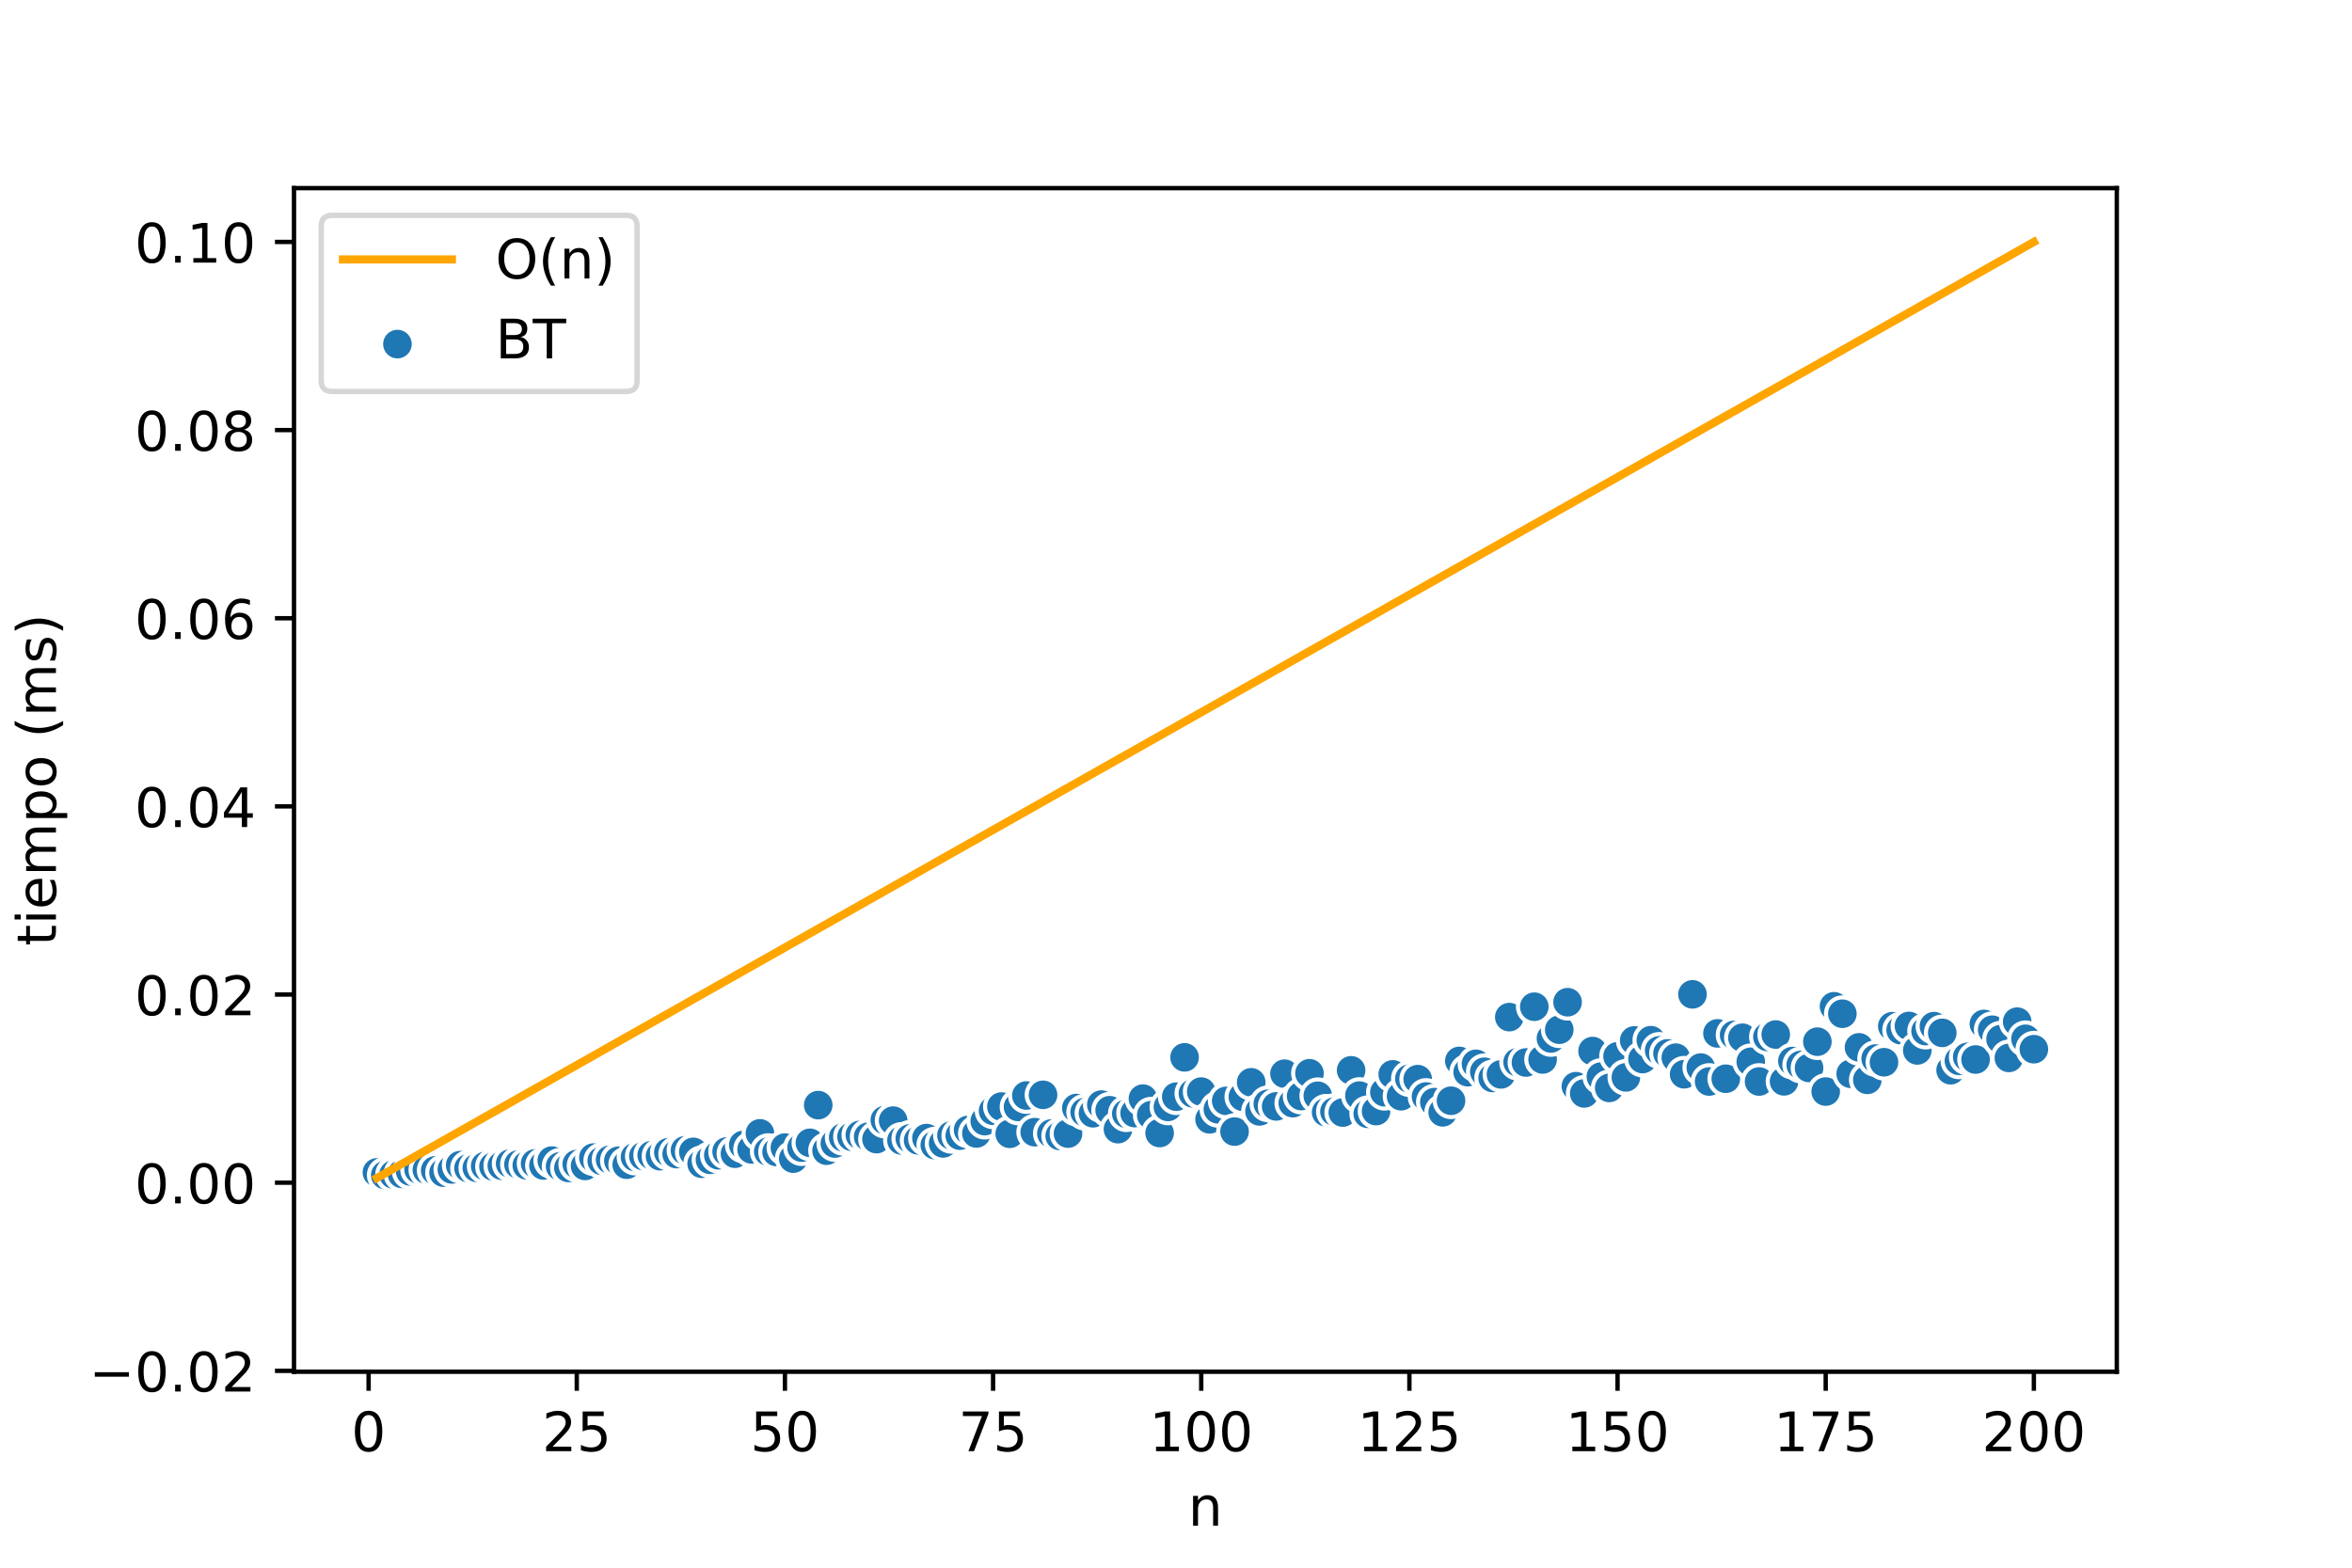 <?xml version="1.0" encoding="utf-8" standalone="no"?>
<!DOCTYPE svg PUBLIC "-//W3C//DTD SVG 1.1//EN"
  "http://www.w3.org/Graphics/SVG/1.1/DTD/svg11.dtd">
<!-- Created with matplotlib (https://matplotlib.org/) -->
<svg height="288pt" version="1.1" viewBox="0 0 432 288" width="432pt" xmlns="http://www.w3.org/2000/svg" xmlns:xlink="http://www.w3.org/1999/xlink">
 <defs>
  <style type="text/css">
*{stroke-linecap:butt;stroke-linejoin:round;white-space:pre;}
  </style>
 </defs>
 <g id="figure_1">
  <g id="patch_1">
   <path d="M 0 288 
L 432 288 
L 432 0 
L 0 0 
z
" style="fill:#ffffff;"/>
  </g>
  <g id="axes_1">
   <g id="patch_2">
    <path d="M 54 252 
L 388.8 252 
L 388.8 34.56 
L 54 34.56 
z
" style="fill:#ffffff;"/>
   </g>
   <g id="PathCollection_1">
    <defs>
     <path d="M 0 3 
C 0.796 3 1.559 2.684 2.121 2.121 
C 2.684 1.559 3 0.796 3 0 
C 3 -0.796 2.684 -1.559 2.121 -2.121 
C 1.559 -2.684 0.796 -3 0 -3 
C -0.796 -3 -1.559 -2.684 -2.121 -2.121 
C -2.684 -1.559 -3 -0.796 -3 0 
C -3 0.796 -2.684 1.559 -2.121 2.121 
C -1.559 2.684 -0.796 3 0 3 
z
" id="m4c3df1ba11" style="stroke:#ffffff;stroke-width:0.75;"/>
    </defs>
    <g clip-path="url(#p6b0cc44fc8)">
     <use style="fill:#1f77b4;stroke:#ffffff;stroke-width:0.75;" x="69.233" xlink:href="#m4c3df1ba11" y="215.382"/>
     <use style="fill:#1f77b4;stroke:#ffffff;stroke-width:0.75;" x="70.763" xlink:href="#m4c3df1ba11" y="215.887"/>
     <use style="fill:#1f77b4;stroke:#ffffff;stroke-width:0.75;" x="72.292" xlink:href="#m4c3df1ba11" y="215.775"/>
     <use style="fill:#1f77b4;stroke:#ffffff;stroke-width:0.75;" x="73.821" xlink:href="#m4c3df1ba11" y="215.662"/>
     <use style="fill:#1f77b4;stroke:#ffffff;stroke-width:0.75;" x="75.351" xlink:href="#m4c3df1ba11" y="215.21"/>
     <use style="fill:#1f77b4;stroke:#ffffff;stroke-width:0.75;" x="76.88" xlink:href="#m4c3df1ba11" y="214.834"/>
     <use style="fill:#1f77b4;stroke:#ffffff;stroke-width:0.75;" x="78.409" xlink:href="#m4c3df1ba11" y="214.909"/>
     <use style="fill:#1f77b4;stroke:#ffffff;stroke-width:0.75;" x="79.938" xlink:href="#m4c3df1ba11" y="215.009"/>
     <use style="fill:#1f77b4;stroke:#ffffff;stroke-width:0.75;" x="81.468" xlink:href="#m4c3df1ba11" y="215.432"/>
     <use style="fill:#1f77b4;stroke:#ffffff;stroke-width:0.75;" x="82.997" xlink:href="#m4c3df1ba11" y="214.836"/>
     <use style="fill:#1f77b4;stroke:#ffffff;stroke-width:0.75;" x="84.526" xlink:href="#m4c3df1ba11" y="214.052"/>
     <use style="fill:#1f77b4;stroke:#ffffff;stroke-width:0.75;" x="86.056" xlink:href="#m4c3df1ba11" y="214.613"/>
     <use style="fill:#1f77b4;stroke:#ffffff;stroke-width:0.75;" x="87.585" xlink:href="#m4c3df1ba11" y="214.548"/>
     <use style="fill:#1f77b4;stroke:#ffffff;stroke-width:0.75;" x="89.114" xlink:href="#m4c3df1ba11" y="214.202"/>
     <use style="fill:#1f77b4;stroke:#ffffff;stroke-width:0.75;" x="90.644" xlink:href="#m4c3df1ba11" y="214.311"/>
     <use style="fill:#1f77b4;stroke:#ffffff;stroke-width:0.75;" x="92.173" xlink:href="#m4c3df1ba11" y="214.152"/>
     <use style="fill:#1f77b4;stroke:#ffffff;stroke-width:0.75;" x="93.702" xlink:href="#m4c3df1ba11" y="213.754"/>
     <use style="fill:#1f77b4;stroke:#ffffff;stroke-width:0.75;" x="95.232" xlink:href="#m4c3df1ba11" y="213.912"/>
     <use style="fill:#1f77b4;stroke:#ffffff;stroke-width:0.75;" x="96.761" xlink:href="#m4c3df1ba11" y="214.088"/>
     <use style="fill:#1f77b4;stroke:#ffffff;stroke-width:0.75;" x="98.29" xlink:href="#m4c3df1ba11" y="213.732"/>
     <use style="fill:#1f77b4;stroke:#ffffff;stroke-width:0.75;" x="99.82" xlink:href="#m4c3df1ba11" y="214.109"/>
     <use style="fill:#1f77b4;stroke:#ffffff;stroke-width:0.75;" x="101.349" xlink:href="#m4c3df1ba11" y="213.215"/>
     <use style="fill:#1f77b4;stroke:#ffffff;stroke-width:0.75;" x="102.878" xlink:href="#m4c3df1ba11" y="214.259"/>
     <use style="fill:#1f77b4;stroke:#ffffff;stroke-width:0.75;" x="104.407" xlink:href="#m4c3df1ba11" y="214.565"/>
     <use style="fill:#1f77b4;stroke:#ffffff;stroke-width:0.75;" x="105.937" xlink:href="#m4c3df1ba11" y="213.848"/>
     <use style="fill:#1f77b4;stroke:#ffffff;stroke-width:0.75;" x="107.466" xlink:href="#m4c3df1ba11" y="214.193"/>
     <use style="fill:#1f77b4;stroke:#ffffff;stroke-width:0.75;" x="108.995" xlink:href="#m4c3df1ba11" y="212.664"/>
     <use style="fill:#1f77b4;stroke:#ffffff;stroke-width:0.75;" x="110.525" xlink:href="#m4c3df1ba11" y="213.26"/>
     <use style="fill:#1f77b4;stroke:#ffffff;stroke-width:0.75;" x="112.054" xlink:href="#m4c3df1ba11" y="213.037"/>
     <use style="fill:#1f77b4;stroke:#ffffff;stroke-width:0.75;" x="113.583" xlink:href="#m4c3df1ba11" y="213.243"/>
     <use style="fill:#1f77b4;stroke:#ffffff;stroke-width:0.75;" x="115.113" xlink:href="#m4c3df1ba11" y="213.967"/>
     <use style="fill:#1f77b4;stroke:#ffffff;stroke-width:0.75;" x="116.642" xlink:href="#m4c3df1ba11" y="212.567"/>
     <use style="fill:#1f77b4;stroke:#ffffff;stroke-width:0.75;" x="118.171" xlink:href="#m4c3df1ba11" y="212.389"/>
     <use style="fill:#1f77b4;stroke:#ffffff;stroke-width:0.75;" x="119.701" xlink:href="#m4c3df1ba11" y="212.202"/>
     <use style="fill:#1f77b4;stroke:#ffffff;stroke-width:0.75;" x="121.23" xlink:href="#m4c3df1ba11" y="212.408"/>
     <use style="fill:#1f77b4;stroke:#ffffff;stroke-width:0.75;" x="122.759" xlink:href="#m4c3df1ba11" y="211.684"/>
     <use style="fill:#1f77b4;stroke:#ffffff;stroke-width:0.75;" x="124.289" xlink:href="#m4c3df1ba11" y="212.019"/>
     <use style="fill:#1f77b4;stroke:#ffffff;stroke-width:0.75;" x="125.818" xlink:href="#m4c3df1ba11" y="211.331"/>
     <use style="fill:#1f77b4;stroke:#ffffff;stroke-width:0.75;" x="127.347" xlink:href="#m4c3df1ba11" y="211.613"/>
     <use style="fill:#1f77b4;stroke:#ffffff;stroke-width:0.75;" x="128.877" xlink:href="#m4c3df1ba11" y="213.794"/>
     <use style="fill:#1f77b4;stroke:#ffffff;stroke-width:0.75;" x="130.406" xlink:href="#m4c3df1ba11" y="213.063"/>
     <use style="fill:#1f77b4;stroke:#ffffff;stroke-width:0.75;" x="131.935" xlink:href="#m4c3df1ba11" y="212.233"/>
     <use style="fill:#1f77b4;stroke:#ffffff;stroke-width:0.75;" x="133.464" xlink:href="#m4c3df1ba11" y="211.539"/>
     <use style="fill:#1f77b4;stroke:#ffffff;stroke-width:0.75;" x="134.994" xlink:href="#m4c3df1ba11" y="211.95"/>
     <use style="fill:#1f77b4;stroke:#ffffff;stroke-width:0.75;" x="136.523" xlink:href="#m4c3df1ba11" y="210.336"/>
     <use style="fill:#1f77b4;stroke:#ffffff;stroke-width:0.75;" x="138.052" xlink:href="#m4c3df1ba11" y="211.16"/>
     <use style="fill:#1f77b4;stroke:#ffffff;stroke-width:0.75;" x="139.582" xlink:href="#m4c3df1ba11" y="208.207"/>
     <use style="fill:#1f77b4;stroke:#ffffff;stroke-width:0.75;" x="141.111" xlink:href="#m4c3df1ba11" y="211.561"/>
     <use style="fill:#1f77b4;stroke:#ffffff;stroke-width:0.75;" x="142.64" xlink:href="#m4c3df1ba11" y="211.637"/>
     <use style="fill:#1f77b4;stroke:#ffffff;stroke-width:0.75;" x="144.17" xlink:href="#m4c3df1ba11" y="210.825"/>
     <use style="fill:#1f77b4;stroke:#ffffff;stroke-width:0.75;" x="145.699" xlink:href="#m4c3df1ba11" y="212.852"/>
     <use style="fill:#1f77b4;stroke:#ffffff;stroke-width:0.75;" x="147.228" xlink:href="#m4c3df1ba11" y="210.83"/>
     <use style="fill:#1f77b4;stroke:#ffffff;stroke-width:0.75;" x="148.758" xlink:href="#m4c3df1ba11" y="209.947"/>
     <use style="fill:#1f77b4;stroke:#ffffff;stroke-width:0.75;" x="150.287" xlink:href="#m4c3df1ba11" y="203.02"/>
     <use style="fill:#1f77b4;stroke:#ffffff;stroke-width:0.75;" x="151.816" xlink:href="#m4c3df1ba11" y="211.39"/>
     <use style="fill:#1f77b4;stroke:#ffffff;stroke-width:0.75;" x="153.346" xlink:href="#m4c3df1ba11" y="210.077"/>
     <use style="fill:#1f77b4;stroke:#ffffff;stroke-width:0.75;" x="154.875" xlink:href="#m4c3df1ba11" y="208.938"/>
     <use style="fill:#1f77b4;stroke:#ffffff;stroke-width:0.75;" x="156.404" xlink:href="#m4c3df1ba11" y="208.824"/>
     <use style="fill:#1f77b4;stroke:#ffffff;stroke-width:0.75;" x="157.933" xlink:href="#m4c3df1ba11" y="208.499"/>
     <use style="fill:#1f77b4;stroke:#ffffff;stroke-width:0.75;" x="159.463" xlink:href="#m4c3df1ba11" y="208.825"/>
     <use style="fill:#1f77b4;stroke:#ffffff;stroke-width:0.75;" x="160.992" xlink:href="#m4c3df1ba11" y="209.268"/>
     <use style="fill:#1f77b4;stroke:#ffffff;stroke-width:0.75;" x="162.521" xlink:href="#m4c3df1ba11" y="205.768"/>
     <use style="fill:#1f77b4;stroke:#ffffff;stroke-width:0.75;" x="164.051" xlink:href="#m4c3df1ba11" y="205.872"/>
     <use style="fill:#1f77b4;stroke:#ffffff;stroke-width:0.75;" x="165.58" xlink:href="#m4c3df1ba11" y="209.513"/>
     <use style="fill:#1f77b4;stroke:#ffffff;stroke-width:0.75;" x="167.109" xlink:href="#m4c3df1ba11" y="209.143"/>
     <use style="fill:#1f77b4;stroke:#ffffff;stroke-width:0.75;" x="168.639" xlink:href="#m4c3df1ba11" y="209.494"/>
     <use style="fill:#1f77b4;stroke:#ffffff;stroke-width:0.75;" x="170.168" xlink:href="#m4c3df1ba11" y="209.078"/>
     <use style="fill:#1f77b4;stroke:#ffffff;stroke-width:0.75;" x="171.697" xlink:href="#m4c3df1ba11" y="210.367"/>
     <use style="fill:#1f77b4;stroke:#ffffff;stroke-width:0.75;" x="173.227" xlink:href="#m4c3df1ba11" y="210.054"/>
     <use style="fill:#1f77b4;stroke:#ffffff;stroke-width:0.75;" x="174.756" xlink:href="#m4c3df1ba11" y="208.575"/>
     <use style="fill:#1f77b4;stroke:#ffffff;stroke-width:0.75;" x="176.285" xlink:href="#m4c3df1ba11" y="208.633"/>
     <use style="fill:#1f77b4;stroke:#ffffff;stroke-width:0.75;" x="177.815" xlink:href="#m4c3df1ba11" y="207.576"/>
     <use style="fill:#1f77b4;stroke:#ffffff;stroke-width:0.75;" x="179.344" xlink:href="#m4c3df1ba11" y="208.231"/>
     <use style="fill:#1f77b4;stroke:#ffffff;stroke-width:0.75;" x="180.873" xlink:href="#m4c3df1ba11" y="205.963"/>
     <use style="fill:#1f77b4;stroke:#ffffff;stroke-width:0.75;" x="182.402" xlink:href="#m4c3df1ba11" y="204.064"/>
     <use style="fill:#1f77b4;stroke:#ffffff;stroke-width:0.75;" x="183.932" xlink:href="#m4c3df1ba11" y="203.286"/>
     <use style="fill:#1f77b4;stroke:#ffffff;stroke-width:0.75;" x="185.461" xlink:href="#m4c3df1ba11" y="208.288"/>
     <use style="fill:#1f77b4;stroke:#ffffff;stroke-width:0.75;" x="186.99" xlink:href="#m4c3df1ba11" y="203.35"/>
     <use style="fill:#1f77b4;stroke:#ffffff;stroke-width:0.75;" x="188.52" xlink:href="#m4c3df1ba11" y="201.257"/>
     <use style="fill:#1f77b4;stroke:#ffffff;stroke-width:0.75;" x="190.049" xlink:href="#m4c3df1ba11" y="207.99"/>
     <use style="fill:#1f77b4;stroke:#ffffff;stroke-width:0.75;" x="191.578" xlink:href="#m4c3df1ba11" y="201.133"/>
     <use style="fill:#1f77b4;stroke:#ffffff;stroke-width:0.75;" x="193.108" xlink:href="#m4c3df1ba11" y="208.236"/>
     <use style="fill:#1f77b4;stroke:#ffffff;stroke-width:0.75;" x="194.637" xlink:href="#m4c3df1ba11" y="208.682"/>
     <use style="fill:#1f77b4;stroke:#ffffff;stroke-width:0.75;" x="196.166" xlink:href="#m4c3df1ba11" y="208.25"/>
     <use style="fill:#1f77b4;stroke:#ffffff;stroke-width:0.75;" x="197.696" xlink:href="#m4c3df1ba11" y="203.559"/>
     <use style="fill:#1f77b4;stroke:#ffffff;stroke-width:0.75;" x="199.225" xlink:href="#m4c3df1ba11" y="204.313"/>
     <use style="fill:#1f77b4;stroke:#ffffff;stroke-width:0.75;" x="200.754" xlink:href="#m4c3df1ba11" y="204.518"/>
     <use style="fill:#1f77b4;stroke:#ffffff;stroke-width:0.75;" x="202.284" xlink:href="#m4c3df1ba11" y="202.925"/>
     <use style="fill:#1f77b4;stroke:#ffffff;stroke-width:0.75;" x="203.813" xlink:href="#m4c3df1ba11" y="203.96"/>
     <use style="fill:#1f77b4;stroke:#ffffff;stroke-width:0.75;" x="205.342" xlink:href="#m4c3df1ba11" y="207.439"/>
     <use style="fill:#1f77b4;stroke:#ffffff;stroke-width:0.75;" x="206.872" xlink:href="#m4c3df1ba11" y="204.596"/>
     <use style="fill:#1f77b4;stroke:#ffffff;stroke-width:0.75;" x="208.401" xlink:href="#m4c3df1ba11" y="204.484"/>
     <use style="fill:#1f77b4;stroke:#ffffff;stroke-width:0.75;" x="209.93" xlink:href="#m4c3df1ba11" y="201.827"/>
     <use style="fill:#1f77b4;stroke:#ffffff;stroke-width:0.75;" x="211.459" xlink:href="#m4c3df1ba11" y="204.866"/>
     <use style="fill:#1f77b4;stroke:#ffffff;stroke-width:0.75;" x="212.989" xlink:href="#m4c3df1ba11" y="208.149"/>
     <use style="fill:#1f77b4;stroke:#ffffff;stroke-width:0.75;" x="214.518" xlink:href="#m4c3df1ba11" y="203.352"/>
     <use style="fill:#1f77b4;stroke:#ffffff;stroke-width:0.75;" x="216.047" xlink:href="#m4c3df1ba11" y="201.473"/>
     <use style="fill:#1f77b4;stroke:#ffffff;stroke-width:0.75;" x="217.577" xlink:href="#m4c3df1ba11" y="194.246"/>
     <use style="fill:#1f77b4;stroke:#ffffff;stroke-width:0.75;" x="219.106" xlink:href="#m4c3df1ba11" y="200.86"/>
     <use style="fill:#1f77b4;stroke:#ffffff;stroke-width:0.75;" x="220.635" xlink:href="#m4c3df1ba11" y="200.535"/>
     <use style="fill:#1f77b4;stroke:#ffffff;stroke-width:0.75;" x="222.165" xlink:href="#m4c3df1ba11" y="205.631"/>
     <use style="fill:#1f77b4;stroke:#ffffff;stroke-width:0.75;" x="223.694" xlink:href="#m4c3df1ba11" y="203.786"/>
     <use style="fill:#1f77b4;stroke:#ffffff;stroke-width:0.75;" x="225.223" xlink:href="#m4c3df1ba11" y="202.241"/>
     <use style="fill:#1f77b4;stroke:#ffffff;stroke-width:0.75;" x="226.753" xlink:href="#m4c3df1ba11" y="207.885"/>
     <use style="fill:#1f77b4;stroke:#ffffff;stroke-width:0.75;" x="228.282" xlink:href="#m4c3df1ba11" y="201.497"/>
     <use style="fill:#1f77b4;stroke:#ffffff;stroke-width:0.75;" x="229.811" xlink:href="#m4c3df1ba11" y="198.831"/>
     <use style="fill:#1f77b4;stroke:#ffffff;stroke-width:0.75;" x="231.341" xlink:href="#m4c3df1ba11" y="204.176"/>
     <use style="fill:#1f77b4;stroke:#ffffff;stroke-width:0.75;" x="232.87" xlink:href="#m4c3df1ba11" y="202.776"/>
     <use style="fill:#1f77b4;stroke:#ffffff;stroke-width:0.75;" x="234.399" xlink:href="#m4c3df1ba11" y="203.257"/>
     <use style="fill:#1f77b4;stroke:#ffffff;stroke-width:0.75;" x="235.928" xlink:href="#m4c3df1ba11" y="197.248"/>
     <use style="fill:#1f77b4;stroke:#ffffff;stroke-width:0.75;" x="237.458" xlink:href="#m4c3df1ba11" y="202.659"/>
     <use style="fill:#1f77b4;stroke:#ffffff;stroke-width:0.75;" x="238.987" xlink:href="#m4c3df1ba11" y="201.357"/>
     <use style="fill:#1f77b4;stroke:#ffffff;stroke-width:0.75;" x="240.516" xlink:href="#m4c3df1ba11" y="197.168"/>
     <use style="fill:#1f77b4;stroke:#ffffff;stroke-width:0.75;" x="242.046" xlink:href="#m4c3df1ba11" y="201.304"/>
     <use style="fill:#1f77b4;stroke:#ffffff;stroke-width:0.75;" x="243.575" xlink:href="#m4c3df1ba11" y="204.335"/>
     <use style="fill:#1f77b4;stroke:#ffffff;stroke-width:0.75;" x="245.104" xlink:href="#m4c3df1ba11" y="204.212"/>
     <use style="fill:#1f77b4;stroke:#ffffff;stroke-width:0.75;" x="246.634" xlink:href="#m4c3df1ba11" y="204.389"/>
     <use style="fill:#1f77b4;stroke:#ffffff;stroke-width:0.75;" x="248.163" xlink:href="#m4c3df1ba11" y="196.629"/>
     <use style="fill:#1f77b4;stroke:#ffffff;stroke-width:0.75;" x="249.692" xlink:href="#m4c3df1ba11" y="201.267"/>
     <use style="fill:#1f77b4;stroke:#ffffff;stroke-width:0.75;" x="251.222" xlink:href="#m4c3df1ba11" y="204.615"/>
     <use style="fill:#1f77b4;stroke:#ffffff;stroke-width:0.75;" x="252.751" xlink:href="#m4c3df1ba11" y="204.119"/>
     <use style="fill:#1f77b4;stroke:#ffffff;stroke-width:0.75;" x="254.28" xlink:href="#m4c3df1ba11" y="200.654"/>
     <use style="fill:#1f77b4;stroke:#ffffff;stroke-width:0.75;" x="255.81" xlink:href="#m4c3df1ba11" y="197.372"/>
     <use style="fill:#1f77b4;stroke:#ffffff;stroke-width:0.75;" x="257.339" xlink:href="#m4c3df1ba11" y="201.39"/>
     <use style="fill:#1f77b4;stroke:#ffffff;stroke-width:0.75;" x="258.868" xlink:href="#m4c3df1ba11" y="198.157"/>
     <use style="fill:#1f77b4;stroke:#ffffff;stroke-width:0.75;" x="260.398" xlink:href="#m4c3df1ba11" y="198.252"/>
     <use style="fill:#1f77b4;stroke:#ffffff;stroke-width:0.75;" x="261.927" xlink:href="#m4c3df1ba11" y="201.442"/>
     <use style="fill:#1f77b4;stroke:#ffffff;stroke-width:0.75;" x="263.456" xlink:href="#m4c3df1ba11" y="202.477"/>
     <use style="fill:#1f77b4;stroke:#ffffff;stroke-width:0.75;" x="264.985" xlink:href="#m4c3df1ba11" y="204.346"/>
     <use style="fill:#1f77b4;stroke:#ffffff;stroke-width:0.75;" x="266.515" xlink:href="#m4c3df1ba11" y="202.216"/>
     <use style="fill:#1f77b4;stroke:#ffffff;stroke-width:0.75;" x="268.044" xlink:href="#m4c3df1ba11" y="194.901"/>
     <use style="fill:#1f77b4;stroke:#ffffff;stroke-width:0.75;" x="269.573" xlink:href="#m4c3df1ba11" y="196.968"/>
     <use style="fill:#1f77b4;stroke:#ffffff;stroke-width:0.75;" x="271.103" xlink:href="#m4c3df1ba11" y="195.436"/>
     <use style="fill:#1f77b4;stroke:#ffffff;stroke-width:0.75;" x="272.632" xlink:href="#m4c3df1ba11" y="196.892"/>
     <use style="fill:#1f77b4;stroke:#ffffff;stroke-width:0.75;" x="274.161" xlink:href="#m4c3df1ba11" y="198.036"/>
     <use style="fill:#1f77b4;stroke:#ffffff;stroke-width:0.75;" x="275.691" xlink:href="#m4c3df1ba11" y="197.375"/>
     <use style="fill:#1f77b4;stroke:#ffffff;stroke-width:0.75;" x="277.22" xlink:href="#m4c3df1ba11" y="186.854"/>
     <use style="fill:#1f77b4;stroke:#ffffff;stroke-width:0.75;" x="278.749" xlink:href="#m4c3df1ba11" y="195.136"/>
     <use style="fill:#1f77b4;stroke:#ffffff;stroke-width:0.75;" x="280.279" xlink:href="#m4c3df1ba11" y="195.191"/>
     <use style="fill:#1f77b4;stroke:#ffffff;stroke-width:0.75;" x="281.808" xlink:href="#m4c3df1ba11" y="184.942"/>
     <use style="fill:#1f77b4;stroke:#ffffff;stroke-width:0.75;" x="283.337" xlink:href="#m4c3df1ba11" y="194.634"/>
     <use style="fill:#1f77b4;stroke:#ffffff;stroke-width:0.75;" x="284.867" xlink:href="#m4c3df1ba11" y="190.773"/>
     <use style="fill:#1f77b4;stroke:#ffffff;stroke-width:0.75;" x="286.396" xlink:href="#m4c3df1ba11" y="189.17"/>
     <use style="fill:#1f77b4;stroke:#ffffff;stroke-width:0.75;" x="287.925" xlink:href="#m4c3df1ba11" y="184.114"/>
     <use style="fill:#1f77b4;stroke:#ffffff;stroke-width:0.75;" x="289.454" xlink:href="#m4c3df1ba11" y="199.55"/>
     <use style="fill:#1f77b4;stroke:#ffffff;stroke-width:0.75;" x="290.984" xlink:href="#m4c3df1ba11" y="200.87"/>
     <use style="fill:#1f77b4;stroke:#ffffff;stroke-width:0.75;" x="292.513" xlink:href="#m4c3df1ba11" y="193.088"/>
     <use style="fill:#1f77b4;stroke:#ffffff;stroke-width:0.75;" x="294.042" xlink:href="#m4c3df1ba11" y="197.788"/>
     <use style="fill:#1f77b4;stroke:#ffffff;stroke-width:0.75;" x="295.572" xlink:href="#m4c3df1ba11" y="199.862"/>
     <use style="fill:#1f77b4;stroke:#ffffff;stroke-width:0.75;" x="297.101" xlink:href="#m4c3df1ba11" y="194.05"/>
     <use style="fill:#1f77b4;stroke:#ffffff;stroke-width:0.75;" x="298.63" xlink:href="#m4c3df1ba11" y="197.923"/>
     <use style="fill:#1f77b4;stroke:#ffffff;stroke-width:0.75;" x="300.16" xlink:href="#m4c3df1ba11" y="191.143"/>
     <use style="fill:#1f77b4;stroke:#ffffff;stroke-width:0.75;" x="301.689" xlink:href="#m4c3df1ba11" y="194.558"/>
     <use style="fill:#1f77b4;stroke:#ffffff;stroke-width:0.75;" x="303.218" xlink:href="#m4c3df1ba11" y="191.095"/>
     <use style="fill:#1f77b4;stroke:#ffffff;stroke-width:0.75;" x="304.748" xlink:href="#m4c3df1ba11" y="192.968"/>
     <use style="fill:#1f77b4;stroke:#ffffff;stroke-width:0.75;" x="306.277" xlink:href="#m4c3df1ba11" y="193.518"/>
     <use style="fill:#1f77b4;stroke:#ffffff;stroke-width:0.75;" x="307.806" xlink:href="#m4c3df1ba11" y="194.304"/>
     <use style="fill:#1f77b4;stroke:#ffffff;stroke-width:0.75;" x="309.336" xlink:href="#m4c3df1ba11" y="197.351"/>
     <use style="fill:#1f77b4;stroke:#ffffff;stroke-width:0.75;" x="310.865" xlink:href="#m4c3df1ba11" y="182.673"/>
     <use style="fill:#1f77b4;stroke:#ffffff;stroke-width:0.75;" x="312.394" xlink:href="#m4c3df1ba11" y="196.126"/>
     <use style="fill:#1f77b4;stroke:#ffffff;stroke-width:0.75;" x="313.923" xlink:href="#m4c3df1ba11" y="198.685"/>
     <use style="fill:#1f77b4;stroke:#ffffff;stroke-width:0.75;" x="315.453" xlink:href="#m4c3df1ba11" y="189.845"/>
     <use style="fill:#1f77b4;stroke:#ffffff;stroke-width:0.75;" x="316.982" xlink:href="#m4c3df1ba11" y="198.174"/>
     <use style="fill:#1f77b4;stroke:#ffffff;stroke-width:0.75;" x="318.511" xlink:href="#m4c3df1ba11" y="190.125"/>
     <use style="fill:#1f77b4;stroke:#ffffff;stroke-width:0.75;" x="320.041" xlink:href="#m4c3df1ba11" y="190.646"/>
     <use style="fill:#1f77b4;stroke:#ffffff;stroke-width:0.75;" x="321.57" xlink:href="#m4c3df1ba11" y="195.065"/>
     <use style="fill:#1f77b4;stroke:#ffffff;stroke-width:0.75;" x="323.099" xlink:href="#m4c3df1ba11" y="198.684"/>
     <use style="fill:#1f77b4;stroke:#ffffff;stroke-width:0.75;" x="324.629" xlink:href="#m4c3df1ba11" y="190.495"/>
     <use style="fill:#1f77b4;stroke:#ffffff;stroke-width:0.75;" x="326.158" xlink:href="#m4c3df1ba11" y="190.054"/>
     <use style="fill:#1f77b4;stroke:#ffffff;stroke-width:0.75;" x="327.687" xlink:href="#m4c3df1ba11" y="198.653"/>
     <use style="fill:#1f77b4;stroke:#ffffff;stroke-width:0.75;" x="329.217" xlink:href="#m4c3df1ba11" y="194.926"/>
     <use style="fill:#1f77b4;stroke:#ffffff;stroke-width:0.75;" x="330.746" xlink:href="#m4c3df1ba11" y="195.644"/>
     <use style="fill:#1f77b4;stroke:#ffffff;stroke-width:0.75;" x="332.275" xlink:href="#m4c3df1ba11" y="196.2"/>
     <use style="fill:#1f77b4;stroke:#ffffff;stroke-width:0.75;" x="333.805" xlink:href="#m4c3df1ba11" y="191.368"/>
     <use style="fill:#1f77b4;stroke:#ffffff;stroke-width:0.75;" x="335.334" xlink:href="#m4c3df1ba11" y="200.533"/>
     <use style="fill:#1f77b4;stroke:#ffffff;stroke-width:0.75;" x="336.863" xlink:href="#m4c3df1ba11" y="184.864"/>
     <use style="fill:#1f77b4;stroke:#ffffff;stroke-width:0.75;" x="338.393" xlink:href="#m4c3df1ba11" y="186.235"/>
     <use style="fill:#1f77b4;stroke:#ffffff;stroke-width:0.75;" x="339.922" xlink:href="#m4c3df1ba11" y="197.265"/>
     <use style="fill:#1f77b4;stroke:#ffffff;stroke-width:0.75;" x="341.451" xlink:href="#m4c3df1ba11" y="192.412"/>
     <use style="fill:#1f77b4;stroke:#ffffff;stroke-width:0.75;" x="342.98" xlink:href="#m4c3df1ba11" y="198.381"/>
     <use style="fill:#1f77b4;stroke:#ffffff;stroke-width:0.75;" x="344.51" xlink:href="#m4c3df1ba11" y="194.467"/>
     <use style="fill:#1f77b4;stroke:#ffffff;stroke-width:0.75;" x="346.039" xlink:href="#m4c3df1ba11" y="195.144"/>
     <use style="fill:#1f77b4;stroke:#ffffff;stroke-width:0.75;" x="347.568" xlink:href="#m4c3df1ba11" y="188.525"/>
     <use style="fill:#1f77b4;stroke:#ffffff;stroke-width:0.75;" x="349.098" xlink:href="#m4c3df1ba11" y="189.249"/>
     <use style="fill:#1f77b4;stroke:#ffffff;stroke-width:0.75;" x="350.627" xlink:href="#m4c3df1ba11" y="188.48"/>
     <use style="fill:#1f77b4;stroke:#ffffff;stroke-width:0.75;" x="352.156" xlink:href="#m4c3df1ba11" y="192.97"/>
     <use style="fill:#1f77b4;stroke:#ffffff;stroke-width:0.75;" x="353.686" xlink:href="#m4c3df1ba11" y="189.422"/>
     <use style="fill:#1f77b4;stroke:#ffffff;stroke-width:0.75;" x="355.215" xlink:href="#m4c3df1ba11" y="188.516"/>
     <use style="fill:#1f77b4;stroke:#ffffff;stroke-width:0.75;" x="356.744" xlink:href="#m4c3df1ba11" y="189.749"/>
     <use style="fill:#1f77b4;stroke:#ffffff;stroke-width:0.75;" x="358.274" xlink:href="#m4c3df1ba11" y="196.61"/>
     <use style="fill:#1f77b4;stroke:#ffffff;stroke-width:0.75;" x="359.803" xlink:href="#m4c3df1ba11" y="194.885"/>
     <use style="fill:#1f77b4;stroke:#ffffff;stroke-width:0.75;" x="361.332" xlink:href="#m4c3df1ba11" y="194.171"/>
     <use style="fill:#1f77b4;stroke:#ffffff;stroke-width:0.75;" x="362.862" xlink:href="#m4c3df1ba11" y="194.645"/>
     <use style="fill:#1f77b4;stroke:#ffffff;stroke-width:0.75;" x="364.391" xlink:href="#m4c3df1ba11" y="188.108"/>
     <use style="fill:#1f77b4;stroke:#ffffff;stroke-width:0.75;" x="365.92" xlink:href="#m4c3df1ba11" y="189.175"/>
     <use style="fill:#1f77b4;stroke:#ffffff;stroke-width:0.75;" x="367.449" xlink:href="#m4c3df1ba11" y="190.915"/>
     <use style="fill:#1f77b4;stroke:#ffffff;stroke-width:0.75;" x="368.979" xlink:href="#m4c3df1ba11" y="194.349"/>
     <use style="fill:#1f77b4;stroke:#ffffff;stroke-width:0.75;" x="370.508" xlink:href="#m4c3df1ba11" y="187.69"/>
     <use style="fill:#1f77b4;stroke:#ffffff;stroke-width:0.75;" x="372.037" xlink:href="#m4c3df1ba11" y="190.839"/>
     <use style="fill:#1f77b4;stroke:#ffffff;stroke-width:0.75;" x="373.567" xlink:href="#m4c3df1ba11" y="192.749"/>
    </g>
   </g>
   <g id="matplotlib.axis_1">
    <g id="xtick_1">
     <g id="line2d_1">
      <defs>
       <path d="M 0 0 
L 0 3.5 
" id="mc886126fec" style="stroke:#000000;stroke-width:0.8;"/>
      </defs>
      <g>
       <use style="stroke:#000000;stroke-width:0.8;" x="67.704" xlink:href="#mc886126fec" y="252"/>
      </g>
     </g>
     <g id="text_1">
      <!-- 0 -->
      <defs>
       <path d="M 31.781 66.406 
Q 24.172 66.406 20.328 58.906 
Q 16.5 51.422 16.5 36.375 
Q 16.5 21.391 20.328 13.891 
Q 24.172 6.391 31.781 6.391 
Q 39.453 6.391 43.281 13.891 
Q 47.125 21.391 47.125 36.375 
Q 47.125 51.422 43.281 58.906 
Q 39.453 66.406 31.781 66.406 
z
M 31.781 74.219 
Q 44.047 74.219 50.516 64.516 
Q 56.984 54.828 56.984 36.375 
Q 56.984 17.969 50.516 8.266 
Q 44.047 -1.422 31.781 -1.422 
Q 19.531 -1.422 13.062 8.266 
Q 6.594 17.969 6.594 36.375 
Q 6.594 54.828 13.062 64.516 
Q 19.531 74.219 31.781 74.219 
z
" id="DejaVuSans-48"/>
      </defs>
      <g transform="translate(64.523 266.598)scale(0.1 -0.1)">
       <use xlink:href="#DejaVuSans-48"/>
      </g>
     </g>
    </g>
    <g id="xtick_2">
     <g id="line2d_2">
      <g>
       <use style="stroke:#000000;stroke-width:0.8;" x="105.937" xlink:href="#mc886126fec" y="252"/>
      </g>
     </g>
     <g id="text_2">
      <!-- 25 -->
      <defs>
       <path d="M 19.188 8.297 
L 53.609 8.297 
L 53.609 0 
L 7.328 0 
L 7.328 8.297 
Q 12.938 14.109 22.625 23.891 
Q 32.328 33.688 34.812 36.531 
Q 39.547 41.844 41.422 45.531 
Q 43.312 49.219 43.312 52.781 
Q 43.312 58.594 39.234 62.25 
Q 35.156 65.922 28.609 65.922 
Q 23.969 65.922 18.812 64.312 
Q 13.672 62.703 7.812 59.422 
L 7.812 69.391 
Q 13.766 71.781 18.938 73 
Q 24.125 74.219 28.422 74.219 
Q 39.75 74.219 46.484 68.547 
Q 53.219 62.891 53.219 53.422 
Q 53.219 48.922 51.531 44.891 
Q 49.859 40.875 45.406 35.406 
Q 44.188 33.984 37.641 27.219 
Q 31.109 20.453 19.188 8.297 
z
" id="DejaVuSans-50"/>
       <path d="M 10.797 72.906 
L 49.516 72.906 
L 49.516 64.594 
L 19.828 64.594 
L 19.828 46.734 
Q 21.969 47.469 24.109 47.828 
Q 26.266 48.188 28.422 48.188 
Q 40.625 48.188 47.75 41.5 
Q 54.891 34.812 54.891 23.391 
Q 54.891 11.625 47.562 5.094 
Q 40.234 -1.422 26.906 -1.422 
Q 22.312 -1.422 17.547 -0.641 
Q 12.797 0.141 7.719 1.703 
L 7.719 11.625 
Q 12.109 9.234 16.797 8.062 
Q 21.484 6.891 26.703 6.891 
Q 35.156 6.891 40.078 11.328 
Q 45.016 15.766 45.016 23.391 
Q 45.016 31 40.078 35.438 
Q 35.156 39.891 26.703 39.891 
Q 22.75 39.891 18.812 39.016 
Q 14.891 38.141 10.797 36.281 
z
" id="DejaVuSans-53"/>
      </defs>
      <g transform="translate(99.574 266.598)scale(0.1 -0.1)">
       <use xlink:href="#DejaVuSans-50"/>
       <use x="63.623" xlink:href="#DejaVuSans-53"/>
      </g>
     </g>
    </g>
    <g id="xtick_3">
     <g id="line2d_3">
      <g>
       <use style="stroke:#000000;stroke-width:0.8;" x="144.17" xlink:href="#mc886126fec" y="252"/>
      </g>
     </g>
     <g id="text_3">
      <!-- 50 -->
      <g transform="translate(137.807 266.598)scale(0.1 -0.1)">
       <use xlink:href="#DejaVuSans-53"/>
       <use x="63.623" xlink:href="#DejaVuSans-48"/>
      </g>
     </g>
    </g>
    <g id="xtick_4">
     <g id="line2d_4">
      <g>
       <use style="stroke:#000000;stroke-width:0.8;" x="182.402" xlink:href="#mc886126fec" y="252"/>
      </g>
     </g>
     <g id="text_4">
      <!-- 75 -->
      <defs>
       <path d="M 8.203 72.906 
L 55.078 72.906 
L 55.078 68.703 
L 28.609 0 
L 18.312 0 
L 43.219 64.594 
L 8.203 64.594 
z
" id="DejaVuSans-55"/>
      </defs>
      <g transform="translate(176.04 266.598)scale(0.1 -0.1)">
       <use xlink:href="#DejaVuSans-55"/>
       <use x="63.623" xlink:href="#DejaVuSans-53"/>
      </g>
     </g>
    </g>
    <g id="xtick_5">
     <g id="line2d_5">
      <g>
       <use style="stroke:#000000;stroke-width:0.8;" x="220.635" xlink:href="#mc886126fec" y="252"/>
      </g>
     </g>
     <g id="text_5">
      <!-- 100 -->
      <defs>
       <path d="M 12.406 8.297 
L 28.516 8.297 
L 28.516 63.922 
L 10.984 60.406 
L 10.984 69.391 
L 28.422 72.906 
L 38.281 72.906 
L 38.281 8.297 
L 54.391 8.297 
L 54.391 0 
L 12.406 0 
z
" id="DejaVuSans-49"/>
      </defs>
      <g transform="translate(211.092 266.598)scale(0.1 -0.1)">
       <use xlink:href="#DejaVuSans-49"/>
       <use x="63.623" xlink:href="#DejaVuSans-48"/>
       <use x="127.246" xlink:href="#DejaVuSans-48"/>
      </g>
     </g>
    </g>
    <g id="xtick_6">
     <g id="line2d_6">
      <g>
       <use style="stroke:#000000;stroke-width:0.8;" x="258.868" xlink:href="#mc886126fec" y="252"/>
      </g>
     </g>
     <g id="text_6">
      <!-- 125 -->
      <g transform="translate(249.324 266.598)scale(0.1 -0.1)">
       <use xlink:href="#DejaVuSans-49"/>
       <use x="63.623" xlink:href="#DejaVuSans-50"/>
       <use x="127.246" xlink:href="#DejaVuSans-53"/>
      </g>
     </g>
    </g>
    <g id="xtick_7">
     <g id="line2d_7">
      <g>
       <use style="stroke:#000000;stroke-width:0.8;" x="297.101" xlink:href="#mc886126fec" y="252"/>
      </g>
     </g>
     <g id="text_7">
      <!-- 150 -->
      <g transform="translate(287.557 266.598)scale(0.1 -0.1)">
       <use xlink:href="#DejaVuSans-49"/>
       <use x="63.623" xlink:href="#DejaVuSans-53"/>
       <use x="127.246" xlink:href="#DejaVuSans-48"/>
      </g>
     </g>
    </g>
    <g id="xtick_8">
     <g id="line2d_8">
      <g>
       <use style="stroke:#000000;stroke-width:0.8;" x="335.334" xlink:href="#mc886126fec" y="252"/>
      </g>
     </g>
     <g id="text_8">
      <!-- 175 -->
      <g transform="translate(325.79 266.598)scale(0.1 -0.1)">
       <use xlink:href="#DejaVuSans-49"/>
       <use x="63.623" xlink:href="#DejaVuSans-55"/>
       <use x="127.246" xlink:href="#DejaVuSans-53"/>
      </g>
     </g>
    </g>
    <g id="xtick_9">
     <g id="line2d_9">
      <g>
       <use style="stroke:#000000;stroke-width:0.8;" x="373.567" xlink:href="#mc886126fec" y="252"/>
      </g>
     </g>
     <g id="text_9">
      <!-- 200 -->
      <g transform="translate(364.023 266.598)scale(0.1 -0.1)">
       <use xlink:href="#DejaVuSans-50"/>
       <use x="63.623" xlink:href="#DejaVuSans-48"/>
       <use x="127.246" xlink:href="#DejaVuSans-48"/>
      </g>
     </g>
    </g>
    <g id="text_10">
     <!-- n -->
     <defs>
      <path d="M 54.891 33.016 
L 54.891 0 
L 45.906 0 
L 45.906 32.719 
Q 45.906 40.484 42.875 44.328 
Q 39.844 48.188 33.797 48.188 
Q 26.516 48.188 22.312 43.547 
Q 18.109 38.922 18.109 30.906 
L 18.109 0 
L 9.078 0 
L 9.078 54.688 
L 18.109 54.688 
L 18.109 46.188 
Q 21.344 51.125 25.703 53.562 
Q 30.078 56 35.797 56 
Q 45.219 56 50.047 50.172 
Q 54.891 44.344 54.891 33.016 
z
" id="DejaVuSans-110"/>
     </defs>
     <g transform="translate(218.231 280.277)scale(0.1 -0.1)">
      <use xlink:href="#DejaVuSans-110"/>
     </g>
    </g>
   </g>
   <g id="matplotlib.axis_2">
    <g id="ytick_1">
     <g id="line2d_10">
      <defs>
       <path d="M 0 0 
L -3.5 0 
" id="m82edb4f5d6" style="stroke:#000000;stroke-width:0.8;"/>
      </defs>
      <g>
       <use style="stroke:#000000;stroke-width:0.8;" x="54" xlink:href="#m82edb4f5d6" y="251.837"/>
      </g>
     </g>
     <g id="text_11">
      <!-- −0.02 -->
      <defs>
       <path d="M 10.594 35.5 
L 73.188 35.5 
L 73.188 27.203 
L 10.594 27.203 
z
" id="DejaVuSans-8722"/>
       <path d="M 10.688 12.406 
L 21 12.406 
L 21 0 
L 10.688 0 
z
" id="DejaVuSans-46"/>
      </defs>
      <g transform="translate(16.355 255.636)scale(0.1 -0.1)">
       <use xlink:href="#DejaVuSans-8722"/>
       <use x="83.789" xlink:href="#DejaVuSans-48"/>
       <use x="147.412" xlink:href="#DejaVuSans-46"/>
       <use x="179.199" xlink:href="#DejaVuSans-48"/>
       <use x="242.822" xlink:href="#DejaVuSans-50"/>
      </g>
     </g>
    </g>
    <g id="ytick_2">
     <g id="line2d_11">
      <g>
       <use style="stroke:#000000;stroke-width:0.8;" x="54" xlink:href="#m82edb4f5d6" y="217.271"/>
      </g>
     </g>
     <g id="text_12">
      <!-- 0.00 -->
      <g transform="translate(24.734 221.071)scale(0.1 -0.1)">
       <use xlink:href="#DejaVuSans-48"/>
       <use x="63.623" xlink:href="#DejaVuSans-46"/>
       <use x="95.41" xlink:href="#DejaVuSans-48"/>
       <use x="159.033" xlink:href="#DejaVuSans-48"/>
      </g>
     </g>
    </g>
    <g id="ytick_3">
     <g id="line2d_12">
      <g>
       <use style="stroke:#000000;stroke-width:0.8;" x="54" xlink:href="#m82edb4f5d6" y="182.706"/>
      </g>
     </g>
     <g id="text_13">
      <!-- 0.02 -->
      <g transform="translate(24.734 186.505)scale(0.1 -0.1)">
       <use xlink:href="#DejaVuSans-48"/>
       <use x="63.623" xlink:href="#DejaVuSans-46"/>
       <use x="95.41" xlink:href="#DejaVuSans-48"/>
       <use x="159.033" xlink:href="#DejaVuSans-50"/>
      </g>
     </g>
    </g>
    <g id="ytick_4">
     <g id="line2d_13">
      <g>
       <use style="stroke:#000000;stroke-width:0.8;" x="54" xlink:href="#m82edb4f5d6" y="148.14"/>
      </g>
     </g>
     <g id="text_14">
      <!-- 0.04 -->
      <defs>
       <path d="M 37.797 64.312 
L 12.891 25.391 
L 37.797 25.391 
z
M 35.203 72.906 
L 47.609 72.906 
L 47.609 25.391 
L 58.016 25.391 
L 58.016 17.188 
L 47.609 17.188 
L 47.609 0 
L 37.797 0 
L 37.797 17.188 
L 4.891 17.188 
L 4.891 26.703 
z
" id="DejaVuSans-52"/>
      </defs>
      <g transform="translate(24.734 151.939)scale(0.1 -0.1)">
       <use xlink:href="#DejaVuSans-48"/>
       <use x="63.623" xlink:href="#DejaVuSans-46"/>
       <use x="95.41" xlink:href="#DejaVuSans-48"/>
       <use x="159.033" xlink:href="#DejaVuSans-52"/>
      </g>
     </g>
    </g>
    <g id="ytick_5">
     <g id="line2d_14">
      <g>
       <use style="stroke:#000000;stroke-width:0.8;" x="54" xlink:href="#m82edb4f5d6" y="113.575"/>
      </g>
     </g>
     <g id="text_15">
      <!-- 0.06 -->
      <defs>
       <path d="M 33.016 40.375 
Q 26.375 40.375 22.484 35.828 
Q 18.609 31.297 18.609 23.391 
Q 18.609 15.531 22.484 10.953 
Q 26.375 6.391 33.016 6.391 
Q 39.656 6.391 43.531 10.953 
Q 47.406 15.531 47.406 23.391 
Q 47.406 31.297 43.531 35.828 
Q 39.656 40.375 33.016 40.375 
z
M 52.594 71.297 
L 52.594 62.312 
Q 48.875 64.062 45.094 64.984 
Q 41.312 65.922 37.594 65.922 
Q 27.828 65.922 22.672 59.328 
Q 17.531 52.734 16.797 39.406 
Q 19.672 43.656 24.016 45.922 
Q 28.375 48.188 33.594 48.188 
Q 44.578 48.188 50.953 41.516 
Q 57.328 34.859 57.328 23.391 
Q 57.328 12.156 50.688 5.359 
Q 44.047 -1.422 33.016 -1.422 
Q 20.359 -1.422 13.672 8.266 
Q 6.984 17.969 6.984 36.375 
Q 6.984 53.656 15.188 63.938 
Q 23.391 74.219 37.203 74.219 
Q 40.922 74.219 44.703 73.484 
Q 48.484 72.75 52.594 71.297 
z
" id="DejaVuSans-54"/>
      </defs>
      <g transform="translate(24.734 117.374)scale(0.1 -0.1)">
       <use xlink:href="#DejaVuSans-48"/>
       <use x="63.623" xlink:href="#DejaVuSans-46"/>
       <use x="95.41" xlink:href="#DejaVuSans-48"/>
       <use x="159.033" xlink:href="#DejaVuSans-54"/>
      </g>
     </g>
    </g>
    <g id="ytick_6">
     <g id="line2d_15">
      <g>
       <use style="stroke:#000000;stroke-width:0.8;" x="54" xlink:href="#m82edb4f5d6" y="79.009"/>
      </g>
     </g>
     <g id="text_16">
      <!-- 0.08 -->
      <defs>
       <path d="M 31.781 34.625 
Q 24.75 34.625 20.719 30.859 
Q 16.703 27.094 16.703 20.516 
Q 16.703 13.922 20.719 10.156 
Q 24.75 6.391 31.781 6.391 
Q 38.812 6.391 42.859 10.172 
Q 46.922 13.969 46.922 20.516 
Q 46.922 27.094 42.891 30.859 
Q 38.875 34.625 31.781 34.625 
z
M 21.922 38.812 
Q 15.578 40.375 12.031 44.719 
Q 8.5 49.078 8.5 55.328 
Q 8.5 64.062 14.719 69.141 
Q 20.953 74.219 31.781 74.219 
Q 42.672 74.219 48.875 69.141 
Q 55.078 64.062 55.078 55.328 
Q 55.078 49.078 51.531 44.719 
Q 48 40.375 41.703 38.812 
Q 48.828 37.156 52.797 32.312 
Q 56.781 27.484 56.781 20.516 
Q 56.781 9.906 50.312 4.234 
Q 43.844 -1.422 31.781 -1.422 
Q 19.734 -1.422 13.25 4.234 
Q 6.781 9.906 6.781 20.516 
Q 6.781 27.484 10.781 32.312 
Q 14.797 37.156 21.922 38.812 
z
M 18.312 54.391 
Q 18.312 48.734 21.844 45.562 
Q 25.391 42.391 31.781 42.391 
Q 38.141 42.391 41.719 45.562 
Q 45.312 48.734 45.312 54.391 
Q 45.312 60.062 41.719 63.234 
Q 38.141 66.406 31.781 66.406 
Q 25.391 66.406 21.844 63.234 
Q 18.312 60.062 18.312 54.391 
z
" id="DejaVuSans-56"/>
      </defs>
      <g transform="translate(24.734 82.808)scale(0.1 -0.1)">
       <use xlink:href="#DejaVuSans-48"/>
       <use x="63.623" xlink:href="#DejaVuSans-46"/>
       <use x="95.41" xlink:href="#DejaVuSans-48"/>
       <use x="159.033" xlink:href="#DejaVuSans-56"/>
      </g>
     </g>
    </g>
    <g id="ytick_7">
     <g id="line2d_16">
      <g>
       <use style="stroke:#000000;stroke-width:0.8;" x="54" xlink:href="#m82edb4f5d6" y="44.444"/>
      </g>
     </g>
     <g id="text_17">
      <!-- 0.10 -->
      <g transform="translate(24.734 48.243)scale(0.1 -0.1)">
       <use xlink:href="#DejaVuSans-48"/>
       <use x="63.623" xlink:href="#DejaVuSans-46"/>
       <use x="95.41" xlink:href="#DejaVuSans-49"/>
       <use x="159.033" xlink:href="#DejaVuSans-48"/>
      </g>
     </g>
    </g>
    <g id="text_18">
     <!-- tiempo (ms) -->
     <defs>
      <path d="M 18.312 70.219 
L 18.312 54.688 
L 36.812 54.688 
L 36.812 47.703 
L 18.312 47.703 
L 18.312 18.016 
Q 18.312 11.328 20.141 9.422 
Q 21.969 7.516 27.594 7.516 
L 36.812 7.516 
L 36.812 0 
L 27.594 0 
Q 17.188 0 13.234 3.875 
Q 9.281 7.766 9.281 18.016 
L 9.281 47.703 
L 2.688 47.703 
L 2.688 54.688 
L 9.281 54.688 
L 9.281 70.219 
z
" id="DejaVuSans-116"/>
      <path d="M 9.422 54.688 
L 18.406 54.688 
L 18.406 0 
L 9.422 0 
z
M 9.422 75.984 
L 18.406 75.984 
L 18.406 64.594 
L 9.422 64.594 
z
" id="DejaVuSans-105"/>
      <path d="M 56.203 29.594 
L 56.203 25.203 
L 14.891 25.203 
Q 15.484 15.922 20.484 11.062 
Q 25.484 6.203 34.422 6.203 
Q 39.594 6.203 44.453 7.469 
Q 49.312 8.734 54.109 11.281 
L 54.109 2.781 
Q 49.266 0.734 44.188 -0.344 
Q 39.109 -1.422 33.891 -1.422 
Q 20.797 -1.422 13.156 6.188 
Q 5.516 13.812 5.516 26.812 
Q 5.516 40.234 12.766 48.109 
Q 20.016 56 32.328 56 
Q 43.359 56 49.781 48.891 
Q 56.203 41.797 56.203 29.594 
z
M 47.219 32.234 
Q 47.125 39.594 43.094 43.984 
Q 39.062 48.391 32.422 48.391 
Q 24.906 48.391 20.391 44.141 
Q 15.875 39.891 15.188 32.172 
z
" id="DejaVuSans-101"/>
      <path d="M 52 44.188 
Q 55.375 50.25 60.062 53.125 
Q 64.75 56 71.094 56 
Q 79.641 56 84.281 50.016 
Q 88.922 44.047 88.922 33.016 
L 88.922 0 
L 79.891 0 
L 79.891 32.719 
Q 79.891 40.578 77.094 44.375 
Q 74.312 48.188 68.609 48.188 
Q 61.625 48.188 57.562 43.547 
Q 53.516 38.922 53.516 30.906 
L 53.516 0 
L 44.484 0 
L 44.484 32.719 
Q 44.484 40.625 41.703 44.406 
Q 38.922 48.188 33.109 48.188 
Q 26.219 48.188 22.156 43.531 
Q 18.109 38.875 18.109 30.906 
L 18.109 0 
L 9.078 0 
L 9.078 54.688 
L 18.109 54.688 
L 18.109 46.188 
Q 21.188 51.219 25.484 53.609 
Q 29.781 56 35.688 56 
Q 41.656 56 45.828 52.969 
Q 50 49.953 52 44.188 
z
" id="DejaVuSans-109"/>
      <path d="M 18.109 8.203 
L 18.109 -20.797 
L 9.078 -20.797 
L 9.078 54.688 
L 18.109 54.688 
L 18.109 46.391 
Q 20.953 51.266 25.266 53.625 
Q 29.594 56 35.594 56 
Q 45.562 56 51.781 48.094 
Q 58.016 40.188 58.016 27.297 
Q 58.016 14.406 51.781 6.484 
Q 45.562 -1.422 35.594 -1.422 
Q 29.594 -1.422 25.266 0.953 
Q 20.953 3.328 18.109 8.203 
z
M 48.688 27.297 
Q 48.688 37.203 44.609 42.844 
Q 40.531 48.484 33.406 48.484 
Q 26.266 48.484 22.188 42.844 
Q 18.109 37.203 18.109 27.297 
Q 18.109 17.391 22.188 11.75 
Q 26.266 6.109 33.406 6.109 
Q 40.531 6.109 44.609 11.75 
Q 48.688 17.391 48.688 27.297 
z
" id="DejaVuSans-112"/>
      <path d="M 30.609 48.391 
Q 23.391 48.391 19.188 42.75 
Q 14.984 37.109 14.984 27.297 
Q 14.984 17.484 19.156 11.844 
Q 23.344 6.203 30.609 6.203 
Q 37.797 6.203 41.984 11.859 
Q 46.188 17.531 46.188 27.297 
Q 46.188 37.016 41.984 42.703 
Q 37.797 48.391 30.609 48.391 
z
M 30.609 56 
Q 42.328 56 49.016 48.375 
Q 55.719 40.766 55.719 27.297 
Q 55.719 13.875 49.016 6.219 
Q 42.328 -1.422 30.609 -1.422 
Q 18.844 -1.422 12.172 6.219 
Q 5.516 13.875 5.516 27.297 
Q 5.516 40.766 12.172 48.375 
Q 18.844 56 30.609 56 
z
" id="DejaVuSans-111"/>
      <path id="DejaVuSans-32"/>
      <path d="M 31 75.875 
Q 24.469 64.656 21.281 53.656 
Q 18.109 42.672 18.109 31.391 
Q 18.109 20.125 21.312 9.062 
Q 24.516 -2 31 -13.188 
L 23.188 -13.188 
Q 15.875 -1.703 12.234 9.375 
Q 8.594 20.453 8.594 31.391 
Q 8.594 42.281 12.203 53.312 
Q 15.828 64.359 23.188 75.875 
z
" id="DejaVuSans-40"/>
      <path d="M 44.281 53.078 
L 44.281 44.578 
Q 40.484 46.531 36.375 47.5 
Q 32.281 48.484 27.875 48.484 
Q 21.188 48.484 17.844 46.438 
Q 14.5 44.391 14.5 40.281 
Q 14.5 37.156 16.891 35.375 
Q 19.281 33.594 26.516 31.984 
L 29.594 31.297 
Q 39.156 29.25 43.188 25.516 
Q 47.219 21.781 47.219 15.094 
Q 47.219 7.469 41.188 3.016 
Q 35.156 -1.422 24.609 -1.422 
Q 20.219 -1.422 15.453 -0.562 
Q 10.688 0.297 5.422 2 
L 5.422 11.281 
Q 10.406 8.688 15.234 7.391 
Q 20.062 6.109 24.812 6.109 
Q 31.156 6.109 34.562 8.281 
Q 37.984 10.453 37.984 14.406 
Q 37.984 18.062 35.516 20.016 
Q 33.062 21.969 24.703 23.781 
L 21.578 24.516 
Q 13.234 26.266 9.516 29.906 
Q 5.812 33.547 5.812 39.891 
Q 5.812 47.609 11.281 51.797 
Q 16.75 56 26.812 56 
Q 31.781 56 36.172 55.266 
Q 40.578 54.547 44.281 53.078 
z
" id="DejaVuSans-115"/>
      <path d="M 8.016 75.875 
L 15.828 75.875 
Q 23.141 64.359 26.781 53.312 
Q 30.422 42.281 30.422 31.391 
Q 30.422 20.453 26.781 9.375 
Q 23.141 -1.703 15.828 -13.188 
L 8.016 -13.188 
Q 14.5 -2 17.703 9.062 
Q 20.906 20.125 20.906 31.391 
Q 20.906 42.672 17.703 53.656 
Q 14.5 64.656 8.016 75.875 
z
" id="DejaVuSans-41"/>
     </defs>
     <g transform="translate(10.275 173.775)rotate(-90)scale(0.1 -0.1)">
      <use xlink:href="#DejaVuSans-116"/>
      <use x="39.209" xlink:href="#DejaVuSans-105"/>
      <use x="66.992" xlink:href="#DejaVuSans-101"/>
      <use x="128.516" xlink:href="#DejaVuSans-109"/>
      <use x="225.928" xlink:href="#DejaVuSans-112"/>
      <use x="289.404" xlink:href="#DejaVuSans-111"/>
      <use x="350.586" xlink:href="#DejaVuSans-32"/>
      <use x="382.373" xlink:href="#DejaVuSans-40"/>
      <use x="421.387" xlink:href="#DejaVuSans-109"/>
      <use x="518.799" xlink:href="#DejaVuSans-115"/>
      <use x="570.898" xlink:href="#DejaVuSans-41"/>
     </g>
    </g>
   </g>
   <g id="line2d_17">
    <path clip-path="url(#p6b0cc44fc8)" d="M 69.233 216.407 
L 373.567 44.444 
L 373.567 44.444 
" style="fill:none;stroke:#ffa500;stroke-linecap:square;stroke-width:1.5;"/>
   </g>
   <g id="patch_3">
    <path d="M 54 252 
L 54 34.56 
" style="fill:none;stroke:#000000;stroke-linecap:square;stroke-linejoin:miter;stroke-width:0.8;"/>
   </g>
   <g id="patch_4">
    <path d="M 388.8 252 
L 388.8 34.56 
" style="fill:none;stroke:#000000;stroke-linecap:square;stroke-linejoin:miter;stroke-width:0.8;"/>
   </g>
   <g id="patch_5">
    <path d="M 54 252 
L 388.8 252 
" style="fill:none;stroke:#000000;stroke-linecap:square;stroke-linejoin:miter;stroke-width:0.8;"/>
   </g>
   <g id="patch_6">
    <path d="M 54 34.56 
L 388.8 34.56 
" style="fill:none;stroke:#000000;stroke-linecap:square;stroke-linejoin:miter;stroke-width:0.8;"/>
   </g>
   <g id="legend_1">
    <g id="patch_7">
     <path d="M 61 71.916 
L 115.013 71.916 
Q 117.013 71.916 117.013 69.916 
L 117.013 41.56 
Q 117.013 39.56 115.013 39.56 
L 61 39.56 
Q 59 39.56 59 41.56 
L 59 69.916 
Q 59 71.916 61 71.916 
z
" style="fill:#ffffff;opacity:0.8;stroke:#cccccc;stroke-linejoin:miter;"/>
    </g>
    <g id="line2d_18">
     <path d="M 63 47.658 
L 83 47.658 
" style="fill:none;stroke:#ffa500;stroke-linecap:square;stroke-width:1.5;"/>
    </g>
    <g id="line2d_19"/>
    <g id="text_19">
     <!-- O(n) -->
     <defs>
      <path d="M 39.406 66.219 
Q 28.656 66.219 22.328 58.203 
Q 16.016 50.203 16.016 36.375 
Q 16.016 22.609 22.328 14.594 
Q 28.656 6.594 39.406 6.594 
Q 50.141 6.594 56.422 14.594 
Q 62.703 22.609 62.703 36.375 
Q 62.703 50.203 56.422 58.203 
Q 50.141 66.219 39.406 66.219 
z
M 39.406 74.219 
Q 54.734 74.219 63.906 63.938 
Q 73.094 53.656 73.094 36.375 
Q 73.094 19.141 63.906 8.859 
Q 54.734 -1.422 39.406 -1.422 
Q 24.031 -1.422 14.812 8.828 
Q 5.609 19.094 5.609 36.375 
Q 5.609 53.656 14.812 63.938 
Q 24.031 74.219 39.406 74.219 
z
" id="DejaVuSans-79"/>
     </defs>
     <g transform="translate(91 51.158)scale(0.1 -0.1)">
      <use xlink:href="#DejaVuSans-79"/>
      <use x="78.711" xlink:href="#DejaVuSans-40"/>
      <use x="117.725" xlink:href="#DejaVuSans-110"/>
      <use x="181.104" xlink:href="#DejaVuSans-41"/>
     </g>
    </g>
    <g id="PathCollection_2">
     <g>
      <use style="fill:#1f77b4;stroke:#ffffff;stroke-width:0.75;" x="73" xlink:href="#m4c3df1ba11" y="63.212"/>
     </g>
    </g>
    <g id="text_20">
     <!-- BT -->
     <defs>
      <path d="M 19.672 34.812 
L 19.672 8.109 
L 35.5 8.109 
Q 43.453 8.109 47.281 11.406 
Q 51.125 14.703 51.125 21.484 
Q 51.125 28.328 47.281 31.562 
Q 43.453 34.812 35.5 34.812 
z
M 19.672 64.797 
L 19.672 42.828 
L 34.281 42.828 
Q 41.5 42.828 45.031 45.531 
Q 48.578 48.25 48.578 53.812 
Q 48.578 59.328 45.031 62.062 
Q 41.5 64.797 34.281 64.797 
z
M 9.812 72.906 
L 35.016 72.906 
Q 46.297 72.906 52.391 68.219 
Q 58.5 63.531 58.5 54.891 
Q 58.5 48.188 55.375 44.234 
Q 52.25 40.281 46.188 39.312 
Q 53.469 37.75 57.5 32.781 
Q 61.531 27.828 61.531 20.406 
Q 61.531 10.641 54.891 5.312 
Q 48.25 0 35.984 0 
L 9.812 0 
z
" id="DejaVuSans-66"/>
      <path d="M -0.297 72.906 
L 61.375 72.906 
L 61.375 64.594 
L 35.5 64.594 
L 35.5 0 
L 25.594 0 
L 25.594 64.594 
L -0.297 64.594 
z
" id="DejaVuSans-84"/>
     </defs>
     <g transform="translate(91 65.837)scale(0.1 -0.1)">
      <use xlink:href="#DejaVuSans-66"/>
      <use x="68.604" xlink:href="#DejaVuSans-84"/>
     </g>
    </g>
   </g>
  </g>
 </g>
 <defs>
  <clipPath id="p6b0cc44fc8">
   <rect height="217.44" width="334.8" x="54" y="34.56"/>
  </clipPath>
 </defs>
</svg>
